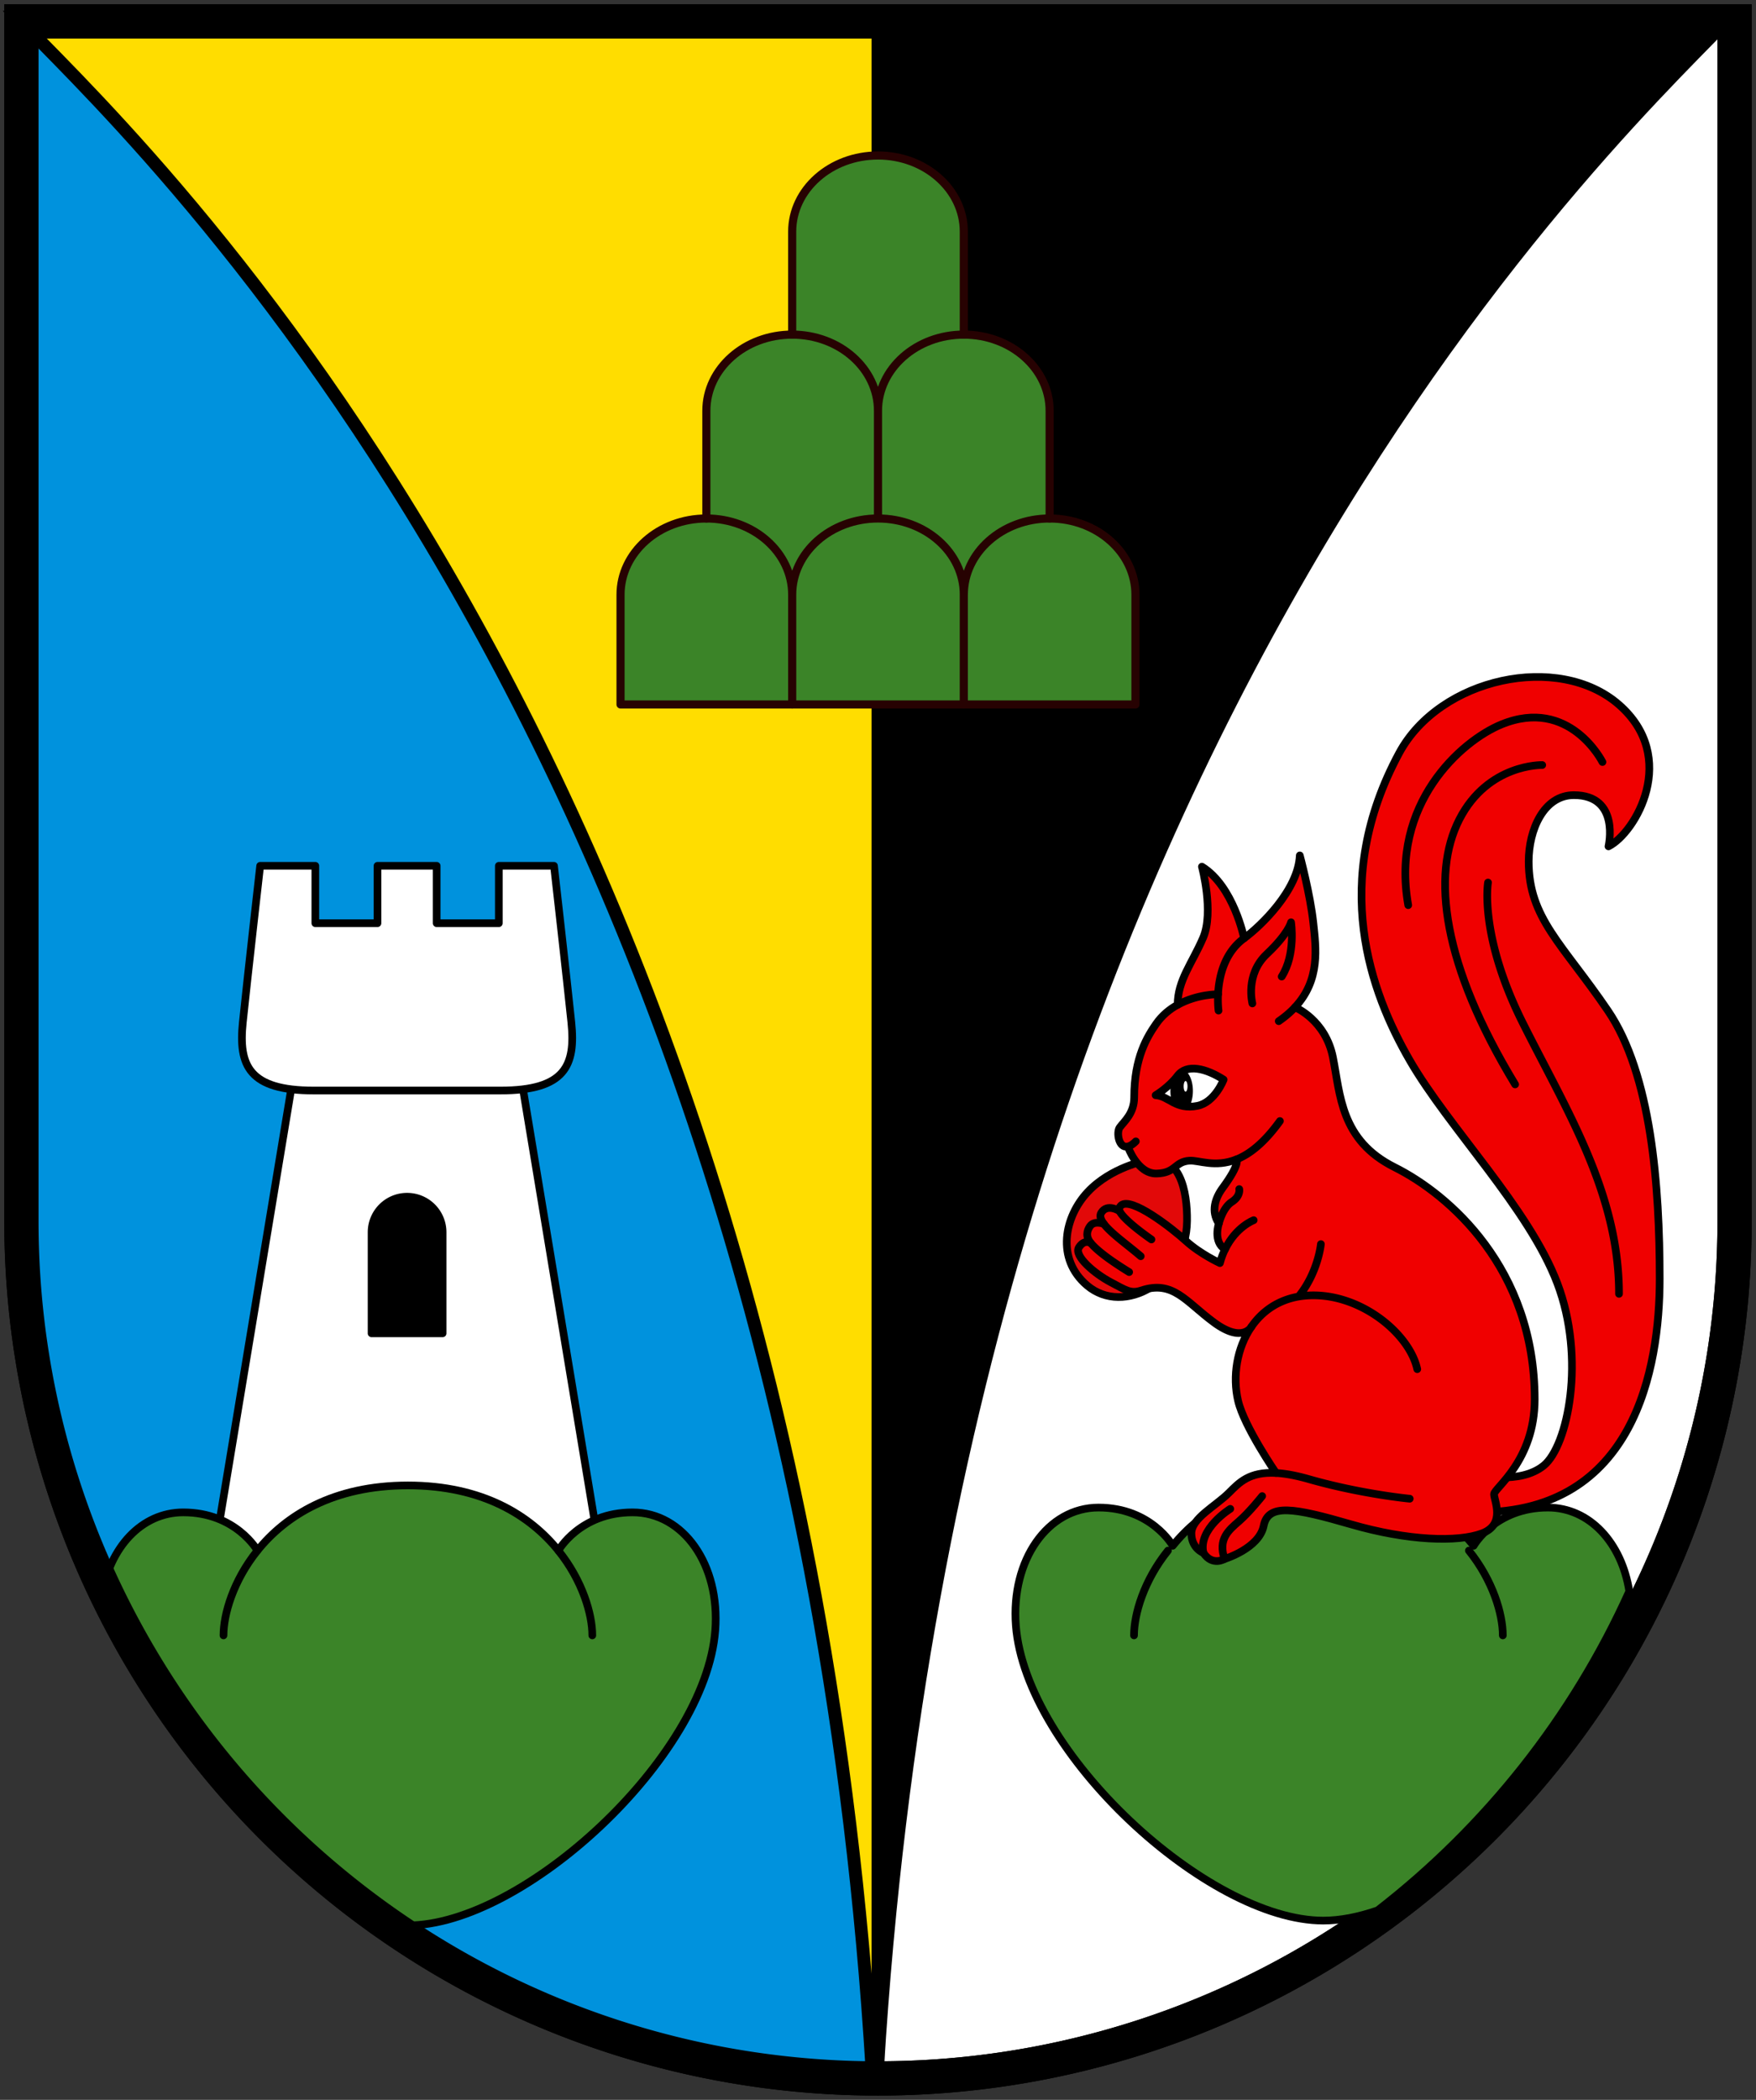 <svg viewBox="0 0 410 490" xmlns="http://www.w3.org/2000/svg"><rect x="0" y="0" width="410" height="490" fill="#333333" stroke="none"/><path d="M5 5v280a200 200 0 0 0 400 0V5z" fill="#fff" stroke="#000" stroke-width="8"/><path d="M5 5v279.995A199.996 199.996 0 0 0 204.996 484.99V5H5z" fill="#0092dd"/><path d="M204.996 4.023v478.692h1.395C225.586 167.52 384.848 27.073 405.957 4.023H205.001z"/><path d="M4.039 4.023C25.143 27.075 184.396 167.53 203.595 482.715h1.4V4.023H4.04z" fill="#fd0" stroke="#000" stroke-width="3"/><g stroke="#000" stroke-linecap="round" stroke-linejoin="round"><path fill="#fff" stroke-width="1.788" d="M48.406 372.193h93.29l-20.387-122.904H68.79z"/><g stroke-width="1.788"><path d="M133.4 238.58c-1.037-10.019-4.05-36.549-4.05-36.549h-12.88v13.399h-14.512v-13.399H88.137v13.399H73.625v-13.399H60.744s-3.012 26.53-4.05 36.549c-1.035 10.02 1.383 15.894 16.586 15.894h43.534c15.202 0 17.62-5.873 16.585-15.894z" fill="#fff"/><path d="M95.05 279.25a8.293 8.293 0 0 0-8.292 8.292v23.593h16.585v-23.593a8.293 8.293 0 0 0-8.293-8.292z"/><path d="M147.7 352.91c-12.32 0-17.328 8.914-17.328 8.914-6.57-8.163-17.703-15.203-35.132-15.203-17.428 0-28.561 7.04-35.132 15.203 0 0-5.008-8.914-17.328-8.914-9.714 0-17.23 8.182-19.005 19.542 13.268 29.423 33.581 54.955 58.767 74.454 4.45 1.533 8.742 2.383 12.697 2.383 26.973 0 69.496-39.22 71.761-68.833 1.172-15.318-7.424-27.545-19.301-27.545z" fill="#3b8428"/></g></g><g fill="none" stroke="#000"><path d="M130.37 361.83c5.65 7.02 7.924 14.871 7.924 19.79M60.108 361.83c-5.65 7.02-7.924 14.871-7.924 19.79" stroke-linecap="round" stroke-linejoin="round" stroke-width="1.788"/><path d="M5 5v280a200 200 0 0 0 400 0V5z" stroke-width="8"/></g><g stroke="#000" stroke-linecap="round" stroke-linejoin="round" stroke-width="1.788"><path d="M361.41 351.79c-12.32 0-17.328 8.914-17.328 8.914-6.57-8.163-17.703-15.203-35.131-15.203-17.429 0-28.563 7.04-35.132 15.203 0 0-5.007-8.914-17.327-8.914-11.878 0-20.473 12.228-19.301 27.545 2.265 29.614 44.788 68.833 71.761 68.833 3.956 0 8.248-.85 12.697-2.383 25.187-19.499 45.499-45.032 58.767-74.454-1.775-11.36-9.291-19.542-19.005-19.542z" fill="#3b8428"/><path d="M272.7 361.83c-5.65 7.02-7.924 14.871-7.924 19.79M342.96 361.83c5.65 7.02 7.924 14.871 7.924 19.79" fill="none"/><path d="M267.56 270.84s-8.108 1.489-13.569 7.28c-5.461 5.793-7.51 15.63-.166 21.846 8.605 7.28 23.168-.993 23.333-15.06.082-6.958-1.656-16.051-9.598-14.065z" fill="#e20909"/></g><g fill="#f00000" stroke="#000" stroke-linecap="round" stroke-linejoin="round" stroke-width="1.788"><path d="M375.56 197.5s2.812-11.953-8.086-11.953c-7.03 0-10.546 8.086-10.546 15.469 0 13.273 7.849 19.185 18.487 34.81 10.135 14.885 12.098 40.856 12.098 62.57 0 21.093-5.976 54.49-42.186 54.49l-.351-8.79s9.843 2.462 15.468-2.109c5.625-4.57 9.844-24.96 3.164-42.538-6.68-17.578-25.312-36.21-34.452-52.03-9.14-15.82-18.746-41.559-2.461-71.717 9.492-17.578 37.265-23.554 51.326-11.25 14.063 12.305 3.868 29.883-2.46 33.047z"/><path d="M266.46 301.13c7.47-2.451 10.307 2.538 16.987 7.46 6.68 4.921 8.733 1.017 8.733 1.017-3.426 4.964-4.426 11.618-3.108 17.264 1.395 5.98 8.867 16.848 8.867 16.848-6.23-.346-8.602 2.225-10.975 4.597-3.164 3.164-8.79 5.977-8.79 9.493 0 3.515 2.813 4.57 2.813 4.57 2.11 3.163 4.922 1.405 4.922 1.405s8.085-2.46 9.14-7.733c1.055-5.274 7.031-4.218 20.39-.352 13.359 3.867 24.96 4.219 30.585 2.11 5.624-2.11 2.812-7.734 2.812-9.141s9.492-7.734 9.492-22.148c0-30.586-20.039-47.812-32.695-54.139-12.656-6.328-12.656-16.874-14.414-25.663-1.757-8.79-8.86-11.674-8.86-11.674 6-6.439 4.89-13.921 4.291-19.615-.703-6.68-3.164-15.82-3.164-15.82-.351 8.086-9.14 16.523-13.008 19.336 0 0-2.417-12.138-9.848-16.712 0 0 2.859 10.577.286 16.578-2.573 6.003-5.952 9.936-5.952 15.653-1.838 1.017-3.64 2.45-5.045 4.487-1.976 2.867-5.104 7.746-5.104 17.129 0 3.753-2.376 5.63-3.377 7.005-.806 1.108-.275 4.93 1.888 4.455 0 0 2.24 6.43 6.743 6.304 4.504-.125 4.13-2.751 7.632-3.001 2.189-.157 5.99 1.69 10.978-.292 0 0 1.055.868-3.222 6.672-1.751 2.376-2.752 5.504-.876 8.256 0 0-1.433 4.288 1.445 6.04-.46.946-.87 2.015-1.194 3.217 0 0-4.57-2.105-7.876-5.11-3.306-3.006-12.924-10.52-15.229-8.316-.364.348-.547.835-.317 1.306 0 0-2.889-1.907-4.29.397-.435.712-.13 1.596.623 2.588 0 0-2.227-.885-3.229.517-.823 1.153-1.023 2.519.17 3.95 0 0-1.459-1.007-2.761.997-1.302 2.003 3.755 6.204 7.362 8.107 3.607 1.904 4.704 2.768 7.175 1.958z"/></g><g fill="none" stroke="#000" stroke-linecap="round" stroke-linejoin="round" stroke-width="1.788"><path d="M374.15 177.82s-7.651-15.267-23.554-8.79c-9.492 3.868-26.016 18.633-21.796 42.187"/><path d="M360.09 178.52s-12.656-.351-19.335 12.656c-6.68 13.008-3.867 34.101 13.007 61.873"/><path d="M347.43 205.94s-2.11 12.305 8.086 32.695c10.195 20.39 22.499 39.725 22.499 63.28M254.69 290.07c1.246 1.494 3.882 3.648 8.948 6.77M257.75 285.61c1.684 2.217 5.617 4.97 8.594 7.53M261.41 282.62c1.12 2.3 7.432 6.608 7.432 6.608M284.59 285.48s.876-3.628 3.003-5.004c2.126-1.376 1.751-3.002 1.751-3.002M288.68 270.56c2.992-1.19 6.41-3.759 10.164-8.966M263.33 267.54c.525-.114 1.145-.482 1.864-1.202M284.51 235.82s-.22-1.565-.11-3.815c.188-3.814 1.324-9.597 6.086-13.059M292.18 309.61c2.434-3.529 6.092-6.202 11.014-7.057a20.246 20.246 0 0 1 3.456-.288c11.6 0 22.499 9.141 24.256 17.226M297.94 343.72c2.076.115 4.581.555 7.657 1.433 12.305 3.516 23.554 4.57 23.554 4.57M302.36 235.05c-1.04 1.115-2.29 2.199-3.795 3.236M308.41 290.31s-.643 6.617-5.214 12.241"/><path d="M284.4 232.01s-4.856-.07-9.43 2.46M292.72 284.73s-4.133 1.528-6.687 6.79M287.25 352.09s-7.586 4.665-6.263 10.291M294.7 349.11s-2.931 3.711-5.413 5.864c-2.482 2.152-4.931 4.186-3.374 8.812M292.41 234.15s-1.749-6.702 3.35-11.51c5.1-4.808 5.682-7.43 5.682-7.43s1.166 7.43-2.185 12.675"/></g><path d="M269.82 255.57s3.106-1.858 5.1-4.516c2.184-2.914 6.7-1.748 10.78.874 0 0-2.027 5.3-6.118 6.119-5.1 1.02-6.703-2.33-9.762-2.477z" fill="#fff" stroke="#000" stroke-linecap="round" stroke-linejoin="round" stroke-width="1.788"/><path d="M276.55 249.76a4.062 4.062 0 0 0-1.627 1.296 14.89 14.89 0 0 1-1.453 1.644 9.012 9.012 0 0 0-.194 1.875c0 .917.133 1.774.361 2.511 1.106.593 2.347 1.133 4.035 1.15.521-.91.85-2.211.85-3.661 0-2.32-.839-4.264-1.972-4.815zm.265 4.977c-.248 0-.448-.555-.448-1.24 0-.684.2-1.239.448-1.239s.449.555.449 1.24c0 .684-.201 1.239-.449 1.239z"/><g stroke="#270202" stroke-linecap="round" stroke-linejoin="round" stroke-width="2.75"><path d="M265.109 164.388v-25.626c0-9.815-8.972-17.77-20.037-17.77v-25.14c0-9.814-8.972-17.77-20.037-17.77V54.054c0-9.815-8.972-17.77-20.037-17.77-11.068 0-20.037 7.956-20.037 17.77v24.028c-11.068 0-20.037 7.956-20.037 17.77v25.14c-11.067 0-20.038 7.955-20.038 17.77v25.626z" fill="#3b8428" stroke-width="1.896"/><g fill="none"><path d="M184.965 164.388v-25.625M225.033 138.763v25.625M245.074 120.99c-11.066 0-20.037 7.956-20.037 17.77 0-9.814-8.971-17.77-20.037-17.77s-20.037 7.956-20.037 17.77c0-9.814-8.971-17.77-20.037-17.77M204.999 120.99V95.854M225.033 78.081c-11.066 0-20.037 7.956-20.037 17.77 0-9.814-8.971-17.77-20.037-17.77" stroke-width="1.896"/></g></g></svg>